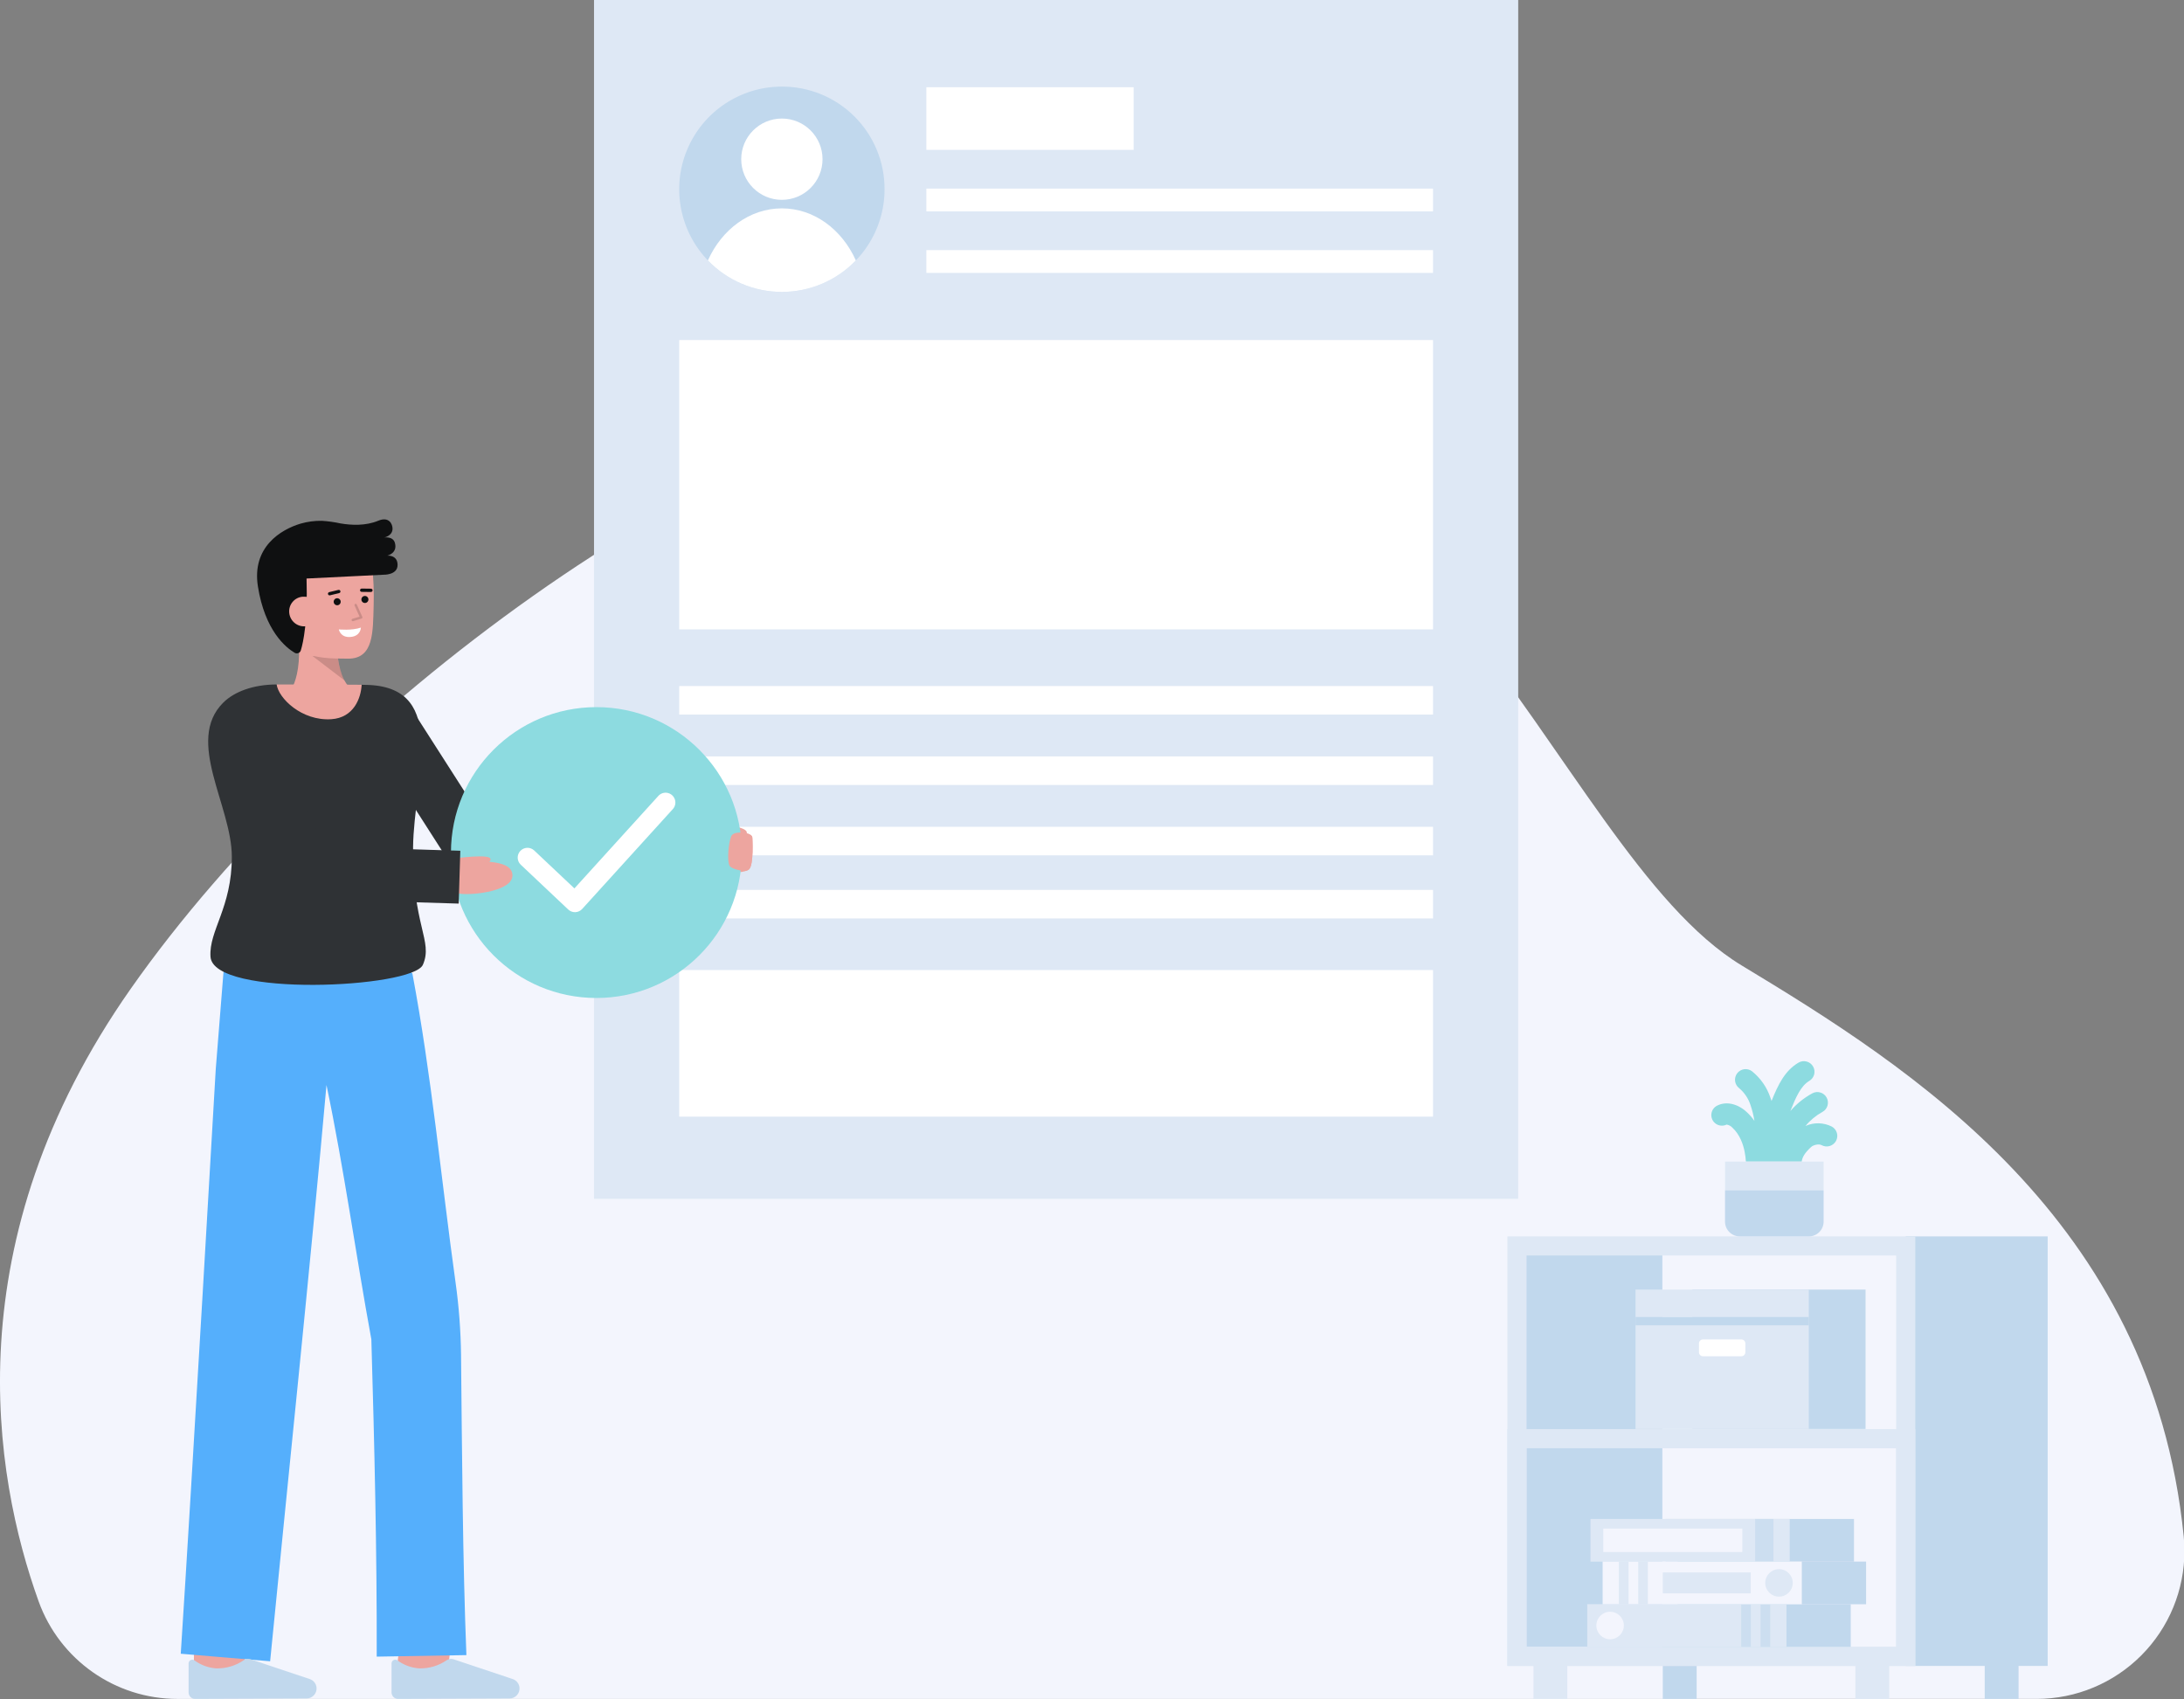 <?xml version="1.0" standalone="no"?><!DOCTYPE svg PUBLIC "-//W3C//DTD SVG 1.1//EN" "http://www.w3.org/Graphics/SVG/1.1/DTD/svg11.dtd"><svg height="701" node-id="1" sillyvg="true" template-height="701" template-width="901" version="1.1" viewBox="0 0 901 701" width="901" xmlns="http://www.w3.org/2000/svg" xmlns:xlink="http://www.w3.org/1999/xlink"><rect x="0" y="0" width="901" height="701" fill="#808080" stroke="none"/><defs node-id="100"></defs><g node-id="334"><path d="M 73.29 700.95 C 47.59 700.97 24.64 684.86 15.93 660.68 C -2.76 608.64 -19.22 512.23 53.94 407.94 C 134.82 292.64 296.63 173.43 410.44 161.22 C 588.74 142.10 638.57 349.98 718.57 398.36 C 787.69 440.16 887.79 502.83 900.87 633.82 C 902.49 649.92 897.65 666.01 887.40 678.54 C 877.16 691.07 862.36 699.02 846.26 700.64 C 844.24 700.84 842.22 700.94 840.19 700.94 Z" fill="#f3f5fd" fill-rule="nonzero" group-id="1" node-id="103" stroke="none" target-height="558.87" target-width="921.706" target-x="-19.216" target-y="142.099"></path></g><g node-id="335"><path d="M 245.06 0.00 L 626.33 0.00 L 626.33 494.60 L 245.06 494.60 Z" fill="#dee8f5" fill-rule="nonzero" group-id="2" node-id="108" stroke="none" target-height="494.601" target-width="381.27" target-x="245.064" target-y="0"></path><path d="M 280.21 140.30 L 591.19 140.30 L 591.19 259.67 L 280.21 259.67 Z" fill="#ffffff" fill-rule="nonzero" group-id="2" node-id="110" stroke="none" target-height="119.37" target-width="310.986" target-x="280.206" target-y="140.303"></path><path d="M 280.21 400.22 L 591.19 400.22 L 591.19 460.71 L 280.21 460.71 Z" fill="#ffffff" fill-rule="nonzero" group-id="2" node-id="112" stroke="none" target-height="60.491" target-width="310.986" target-x="280.206" target-y="400.218"></path><g node-id="341"><path d="M 280.21 283.05 L 591.19 283.05 L 591.19 294.82 L 280.21 294.82 Z" fill="#ffffff" fill-rule="nonzero" group-id="2,8" node-id="116" stroke="none" target-height="11.776" target-width="310.986" target-x="280.206" target-y="283.046"></path><path d="M 280.21 312.09 L 591.19 312.09 L 591.19 323.86 L 280.21 323.86 Z" fill="#ffffff" fill-rule="nonzero" group-id="2,8" node-id="118" stroke="none" target-height="11.776" target-width="310.986" target-x="280.206" target-y="312.088"></path><path d="M 280.21 341.13 L 591.19 341.13 L 591.19 352.90 L 280.21 352.90 Z" fill="#ffffff" fill-rule="nonzero" group-id="2,8" node-id="120" stroke="none" target-height="11.776" target-width="310.986" target-x="280.206" target-y="341.129"></path><path d="M 280.21 367.16 L 591.19 367.16 L 591.19 378.94 L 280.21 378.94 Z" fill="#ffffff" fill-rule="nonzero" group-id="2,8" node-id="122" stroke="none" target-height="11.776" target-width="310.986" target-x="280.206" target-y="367.163"></path></g><g node-id="342"><path d="M 364.92 78.08 C 364.92 95.21 354.60 110.66 338.77 117.21 C 322.94 123.77 304.73 120.15 292.61 108.03 C 280.50 95.92 276.87 77.70 283.43 61.87 C 289.99 46.05 305.43 35.73 322.56 35.73 C 333.80 35.69 344.60 40.14 352.55 48.10 C 360.50 56.05 364.95 66.84 364.92 78.08 Z" fill="#c1d8ed" fill-rule="nonzero" group-id="2,9" node-id="127" stroke="none" target-height="88.075" target-width="88.075" target-x="276.874" target-y="35.693"></path><path d="M 339.33 65.68 C 339.33 74.94 331.82 82.45 322.56 82.45 C 313.30 82.45 305.79 74.94 305.79 65.68 C 305.79 56.42 313.30 48.91 322.56 48.91 C 331.82 48.91 339.33 56.42 339.33 65.68 Z" fill="#ffffff" fill-rule="nonzero" group-id="2,9" node-id="129" stroke="none" target-height="33.536" target-width="33.536" target-x="305.793" target-y="48.91"></path><path d="M 353.08 107.45 C 345.10 115.75 334.08 120.44 322.56 120.44 C 311.04 120.44 300.03 115.75 292.04 107.45 C 297.75 94.69 309.28 85.97 322.56 85.97 C 335.84 85.97 347.37 94.69 353.08 107.45 Z" fill="#ffffff" fill-rule="nonzero" group-id="2,9" node-id="131" stroke="none" target-height="34.471" target-width="61.043" target-x="292.039" target-y="85.965"></path></g><path d="M 382.17 35.99 L 467.68 35.99 L 467.68 61.83 L 382.17 61.83 Z" fill="#ffffff" fill-rule="nonzero" group-id="2" node-id="134" stroke="none" target-height="25.841" target-width="85.51" target-x="382.174" target-y="35.989"></path><path d="M 382.17 77.81 L 591.19 77.81 L 591.19 87.22 L 382.17 87.22 Z" fill="#ffffff" fill-rule="nonzero" group-id="2" node-id="136" stroke="none" target-height="9.402" target-width="209.017" target-x="382.174" target-y="77.815"></path><path d="M 382.17 103.20 L 591.19 103.20 L 591.19 112.60 L 382.17 112.60 Z" fill="#ffffff" fill-rule="nonzero" group-id="2" node-id="138" stroke="none" target-height="9.402" target-width="209.017" target-x="382.174" target-y="103.2"></path></g><g node-id="336"><path d="M 290.21 343.77 C 290.21 343.77 298.42 339.78 304.59 341.31 C 310.75 342.84 307.86 345.49 303.38 346.44 C 298.89 347.38 289.04 348.92 289.04 348.92" fill="#eda59f" fill-rule="nonzero" group-id="3" node-id="143" stroke="none" target-height="9.138" target-width="21.719" target-x="289.035" target-y="339.778"></path><path d="M 295.01 343.58 C 295.01 343.58 310.23 341.98 310.38 345.64 C 310.38 345.64 311.05 356.94 308.99 358.69 C 305.86 361.32 290.40 359.26 290.40 359.26 Z" fill="#eda59f" fill-rule="nonzero" group-id="3" node-id="145" stroke="none" target-height="19.34" target-width="20.646" target-x="290.405" target-y="341.98"></path></g><g node-id="337"><g node-id="343"><path d="M 184.66 690.13 L 163.81 687.65 C 164.74 679.75 165.81 670.27 165.88 668.72 C 165.88 668.82 165.88 668.90 165.88 668.96 L 186.88 668.96 C 186.87 669.59 186.87 671.51 184.66 690.13 Z" fill="#eda59f" fill-rule="nonzero" group-id="4,10" node-id="152" stroke="none" target-height="21.408" target-width="23.072" target-x="163.805" target-y="668.718"></path><path d="M 100.98 692.64 L 79.98 692.57 C 79.98 692.57 80.05 670.88 80.05 668.96 L 101.05 668.96 C 101.05 670.89 100.98 692.64 100.98 692.64 Z" fill="#eda59f" fill-rule="nonzero" group-id="4,10" node-id="154" stroke="none" target-height="23.673" target-width="21.07" target-x="79.983" target-y="668.963"></path><path d="M 155.41 683.50 L 192.41 682.87 C 190.87 643.91 190.61 599.34 190.20 559.01 C 190.08 549.02 189.33 539.04 187.94 529.14 C 181.99 486.42 178.10 443.94 170.09 401.46 L 169.82 401.54 L 169.04 396.21 L 92.96 391.51 L 89.00 441.22 C 89.00 441.22 79.09 613.16 74.57 682.30 L 111.44 685.41 C 118.08 617.63 128.36 518.86 134.69 447.65 C 141.95 482.32 146.88 518.22 153.20 552.59 C 154.46 595.62 155.53 640.60 155.41 683.50 Z" fill="#55affc" fill-rule="nonzero" group-id="4,10" node-id="156" stroke="none" target-height="293.902" target-width="117.841" target-x="74.57" target-y="391.513"></path><path d="M 126.51 700.76 C 127.65 700.75 128.74 700.27 129.51 699.43 C 130.29 698.59 130.68 697.47 130.59 696.33 L 130.59 696.33 C 130.46 694.74 129.43 693.36 127.93 692.80 L 103.49 684.62 C 102.53 684.30 101.48 684.41 100.61 684.93 C 97.25 687.27 93.23 688.46 89.15 688.34 C 85.96 688.11 82.91 686.99 80.33 685.11 C 79.86 684.73 79.22 684.65 78.68 684.91 C 78.14 685.17 77.80 685.71 77.80 686.31 L 77.80 698.26 C 77.80 698.98 78.08 699.66 78.59 700.16 C 79.09 700.67 79.77 700.95 80.49 700.94 Z" fill="#c1d8ed" fill-rule="nonzero" group-id="4,10" node-id="158" stroke="none" target-height="16.647" target-width="52.88" target-x="77.797" target-y="684.298"></path><path d="M 210.25 700.76 C 211.39 700.75 212.47 700.27 213.25 699.43 C 214.02 698.59 214.41 697.47 214.32 696.33 L 214.32 696.33 C 214.20 694.74 213.16 693.36 211.66 692.80 L 187.22 684.62 C 186.26 684.30 185.21 684.41 184.35 684.93 C 180.99 687.27 176.97 688.46 172.88 688.34 C 169.70 688.11 166.64 686.99 164.06 685.11 C 163.60 684.73 162.96 684.65 162.41 684.91 C 161.87 685.17 161.53 685.71 161.53 686.31 L 161.53 698.26 C 161.53 698.98 161.82 699.66 162.32 700.16 C 162.82 700.67 163.51 700.95 164.22 700.94 Z" fill="#c1d8ed" fill-rule="nonzero" group-id="4,10" node-id="160" stroke="none" target-height="16.647" target-width="52.88" target-x="161.53" target-y="684.298"></path></g><path d="M 254.78 362.25 L 195.30 362.25 C 191.72 362.24 188.39 360.42 186.46 357.41 L 148.88 298.74 L 166.56 287.41 L 201.04 341.25 L 254.78 341.25 Z" fill="#2f3235" fill-rule="nonzero" group-id="4" node-id="163" stroke="none" target-height="74.832" target-width="105.901" target-x="148.877" target-y="287.413"></path><path d="M 174.47 398.03 C 170.28 407.66 87.94 411.66 86.84 394.72 C 86.14 383.94 95.64 374.53 95.64 353.52 C 95.64 332.51 76.31 305.68 92.06 289.93 C 96.64 285.36 104.53 282.41 114.14 282.40 C 114.86 288.01 148.93 288.03 149.19 282.53 C 150.49 282.55 151.50 282.57 152.12 282.60 C 185.31 284.03 170.72 321.79 170.41 349.53 C 170.01 381.99 178.78 388.11 174.47 398.03 Z" fill="#2f3235" fill-rule="nonzero" group-id="4" node-id="165" stroke="none" target-height="129.26" target-width="108.99" target-x="76.315" target-y="282.403"></path><path d="M 149.19 282.53 C 148.93 288.03 145.94 296.12 136.71 296.73 C 124.41 297.54 114.86 288.01 114.14 282.40 L 114.17 282.40 C 126.28 282.40 142.12 282.42 149.19 282.53 Z" fill="#eda59f" fill-rule="nonzero" group-id="4" node-id="167" stroke="none" target-height="15.143" target-width="35.04" target-x="114.145" target-y="282.4"></path><path d="M 117.15 287.96 C 117.15 287.96 124.88 283.86 123.15 262.80 L 139.13 259.84 C 139.13 259.84 137.33 278.72 145.41 284.71 Z" fill="#eda59f" fill-rule="nonzero" group-id="4,11" node-id="171" stroke="none" target-height="28.118" target-width="28.269" target-x="117.146" target-y="259.839"></path><path d="M 142.14 280.76 L 128.87 270.61 L 139.29 270.50 C 139.60 274.07 140.56 277.55 142.14 280.76 Z" fill="#000000" fill-opacity="0.15" fill-rule="nonzero" group-id="4,11,16" node-id="175" stroke="none" target-height="10.262" target-width="13.273" target-x="128.869" target-y="270.502"></path><path d="M 114.09 254.64 C 115.19 261.02 118.68 267.07 124.31 269.14 C 131.00 271.58 135.96 271.75 143.67 271.75 C 154.20 271.75 153.85 260.77 154.15 249.71 C 154.44 238.61 153.56 226.69 149.40 222.82 C 141.10 215.10 116.72 219.99 113.76 232.91 C 112.23 239.60 113.03 248.56 114.09 254.64 Z" fill="#eda59f" fill-rule="nonzero" group-id="4,11" node-id="178" stroke="none" target-height="56.651" target-width="42.217" target-x="112.228" target-y="215.1"></path><path d="M 159.79 229.25 C 159.79 229.25 164.10 228.28 162.92 223.99 C 162.13 221.13 158.48 221.77 158.48 221.77 C 158.48 221.77 161.94 221.13 161.94 218.12 C 161.94 216.22 160.48 212.99 156.07 214.83 C 150.90 217.00 144.99 216.72 140.51 215.96 C 137.97 215.41 135.39 215.04 132.80 214.88 L 132.79 214.88 L 132.79 214.88 C 129.81 214.82 126.84 215.22 123.97 216.05 C 115.95 218.45 103.82 225.65 106.40 241.95 C 109.28 260.14 117.81 267.10 121.57 269.33 C 122.02 269.60 122.57 269.65 123.06 269.46 C 123.55 269.28 123.93 268.88 124.09 268.37 C 125.15 264.96 126.99 256.38 126.47 238.69 C 151.13 237.48 158.22 237.12 158.22 237.12 C 158.22 237.12 164.02 237.33 164.02 233.09 C 164.02 228.85 159.79 229.25 159.79 229.25 Z" fill="#0f1011" fill-rule="nonzero" group-id="4,11" node-id="180" stroke="none" target-height="56.66" target-width="60.28" target-x="103.816" target-y="212.992"></path><path d="M 140.55 248.27 C 140.55 249.07 139.91 249.72 139.10 249.72 C 138.30 249.72 137.66 249.07 137.66 248.27 C 137.66 247.47 138.30 246.82 139.10 246.82 C 139.91 246.82 140.55 247.47 140.55 248.27 Z" fill="#0f1011" fill-rule="nonzero" group-id="4,11,17" node-id="184" stroke="none" target-height="2.898" target-width="2.898" target-x="137.656" target-y="246.817"></path><path d="M 151.99 247.33 C 151.99 248.13 151.34 248.78 150.54 248.78 C 149.74 248.78 149.09 248.13 149.09 247.33 C 149.09 246.53 149.74 245.88 150.54 245.88 C 151.34 245.88 151.99 246.53 151.99 247.33 Z" fill="#0f1011" fill-rule="nonzero" group-id="4,11,17" node-id="186" stroke="none" target-height="2.898" target-width="2.898" target-x="149.088" target-y="245.88"></path><path d="M 153.05 244.24 L 153.04 244.24 L 149.20 244.19 C 149.02 244.19 148.85 244.12 148.72 243.99 C 148.60 243.86 148.53 243.68 148.53 243.50 C 148.54 243.13 148.84 242.83 149.22 242.83 L 153.06 242.88 C 153.42 242.90 153.71 243.20 153.71 243.56 C 153.70 243.93 153.41 244.23 153.05 244.24 Z" fill="#0f1011" fill-rule="nonzero" group-id="4,11,17" node-id="188" stroke="none" target-height="1.41" target-width="5.184" target-x="148.526" target-y="242.831"></path><path d="M 135.98 245.64 C 135.63 245.64 135.34 245.38 135.30 245.04 C 135.26 244.70 135.48 244.38 135.82 244.30 L 139.60 243.39 C 139.84 243.32 140.10 243.40 140.27 243.57 C 140.44 243.75 140.50 244.01 140.43 244.24 C 140.36 244.48 140.16 244.66 139.92 244.71 L 136.14 245.62 C 136.09 245.63 136.03 245.64 135.98 245.64 Z" fill="#0f1011" fill-rule="nonzero" group-id="4,11,17" node-id="190" stroke="none" target-height="2.319" target-width="5.244" target-x="135.257" target-y="243.324"></path><path d="M 131.57 251.81 C 131.82 255.18 129.31 258.12 125.94 258.40 C 122.58 258.67 119.62 256.18 119.32 252.81 C 119.16 251.18 119.67 249.56 120.73 248.31 C 121.79 247.06 123.31 246.29 124.94 246.19 C 129.32 246.05 131.29 248.43 131.57 251.81 Z" fill="#eda59f" fill-rule="nonzero" group-id="4,11" node-id="193" stroke="none" target-height="12.623" target-width="12.661" target-x="119.162" target-y="246.049"></path><path d="M 145.54 256.30 C 145.29 256.30 145.08 256.12 145.04 255.87 C 145.01 255.63 145.15 255.39 145.39 255.32 L 148.34 254.42 L 146.28 249.83 C 146.17 249.58 146.28 249.28 146.53 249.17 C 146.78 249.06 147.07 249.17 147.19 249.42 L 149.48 254.52 C 149.54 254.65 149.54 254.80 149.48 254.94 C 149.42 255.07 149.31 255.16 149.17 255.21 L 145.68 256.28 C 145.64 256.29 145.59 256.30 145.54 256.30 Z" fill="#000000" fill-opacity="0.15" fill-rule="nonzero" group-id="4,11,18" node-id="197" stroke="none" target-height="7.241" target-width="4.535" target-x="145.005" target-y="249.059"></path><path d="M 139.78 259.68 C 139.78 259.68 145.12 260.24 148.88 258.93 C 148.88 258.93 148.85 262.45 144.61 262.80 C 140.38 263.15 139.78 259.68 139.78 259.68 Z" fill="#ffffff" fill-rule="nonzero" group-id="4,11" node-id="200" stroke="none" target-height="4.217" target-width="9.1" target-x="139.776" target-y="258.932"></path></g><path d="M 306.05 351.75 C 306.05 384.88 279.18 411.75 246.04 411.75 C 212.91 411.75 186.04 384.88 186.04 351.75 C 186.04 318.61 212.91 291.75 246.04 291.75 C 279.18 291.75 306.05 318.61 306.05 351.75 Z" fill="#8ddbe0" fill-rule="nonzero" node-id="204" stroke="none" target-height="120" target-width="120" target-x="186.045" target-y="291.745"></path><path d="M 308.98 358.69 C 308.70 358.91 308.39 359.09 308.05 359.22 C 306.26 359.59 301.74 358.50 301.01 357.25 C 299.83 355.21 300.56 347.83 301.60 345.16 C 302.58 342.66 307.45 343.71 308.08 343.82 C 308.11 343.83 308.13 343.84 308.15 343.84 C 309.47 344.20 310.35 344.77 310.38 345.65 C 310.38 345.65 311.05 356.94 308.98 358.69 Z" fill="#eda59f" fill-rule="nonzero" node-id="206" stroke="none" target-height="16.927" target-width="11.223" target-x="299.83" target-y="342.659"></path><path d="M 176.50 365.50 C 176.50 365.50 178.91 352.35 188.21 354.64 C 194.09 356.08 211.15 353.51 211.41 361.05 C 211.63 367.59 195.61 369.33 190.31 368.79 C 185.55 368.30 176.50 365.50 176.50 365.50 Z" fill="#eda59f" fill-rule="nonzero" group-id="5" node-id="210" stroke="none" target-height="16.981" target-width="35.133" target-x="176.5" target-y="352.351"></path><path d="M 184.81 354.50 C 184.81 354.50 198.65 352.46 201.74 353.77 C 204.48 354.94 197.74 358.57 197.74 358.57 Z" fill="#eda59f" fill-rule="nonzero" group-id="5" node-id="212" stroke="none" target-height="6.115" target-width="19.674" target-x="184.806" target-y="352.458"></path><path d="M 189.23 372.81 L 127.36 370.92 C 123.42 370.80 119.86 368.57 118.03 365.09 L 87.48 306.83 L 106.79 296.71 L 134.38 349.32 L 189.90 351.02 Z" fill="#2f3235" fill-rule="nonzero" node-id="215" stroke="none" target-height="76.103" target-width="102.418" target-x="87.481" target-y="296.707"></path><path d="M 237.19 376.35 C 236.16 376.35 235.17 375.95 234.42 375.25 L 214.81 356.74 C 213.21 355.20 213.15 352.67 214.67 351.06 C 216.19 349.45 218.73 349.36 220.35 350.86 L 236.97 366.54 L 271.52 328.47 C 272.48 327.35 273.96 326.84 275.40 327.14 C 276.84 327.44 278.01 328.50 278.44 329.90 C 278.88 331.31 278.52 332.84 277.50 333.90 L 240.18 375.02 C 239.45 375.83 238.43 376.30 237.34 376.35 Z" fill="#ffffff" fill-rule="nonzero" node-id="217" stroke="none" target-height="49.504" target-width="65.727" target-x="213.153" target-y="326.845"></path><path d="M 685.98 685.56 L 699.94 685.56 L 699.94 700.95 L 685.98 700.95 Z" fill="#c1d8ed" fill-rule="nonzero" group-id="6,12" node-id="223" stroke="none" target-height="15.388" target-width="13.959" target-x="685.979" target-y="685.558"></path><path d="M 818.79 685.56 L 832.75 685.56 L 832.75 700.95 L 818.79 700.95 Z" fill="#c1d8ed" fill-rule="nonzero" group-id="6,12" node-id="225" stroke="none" target-height="15.388" target-width="13.959" target-x="818.787" target-y="685.558"></path><path d="M 786.20 510.11 L 844.76 510.11 L 844.76 687.34 L 786.20 687.34 Z" fill="#c1d8ed" fill-rule="nonzero" group-id="6" node-id="228" stroke="none" target-height="177.231" target-width="58.568" target-x="786.196" target-y="510.11"></path><path d="M 625.82 514.03 L 685.80 514.03 L 685.80 685.56 L 625.82 685.56 Z" fill="#c1d8ed" fill-rule="nonzero" group-id="6" node-id="230" stroke="none" target-height="171.523" target-width="59.977" target-x="625.823" target-y="514.035"></path><path d="M 790.14 687.34 L 621.88 687.34 L 621.88 510.11 L 790.14 510.11 Z M 629.77 679.45 L 782.25 679.45 L 782.25 518.00 L 629.77 518.00 Z" fill="#dee8f5" fill-rule="nonzero" group-id="6" node-id="232" stroke="none" target-height="177.231" target-width="168.263" target-x="621.878" target-y="510.11"></path><path d="M 790.14 687.34 L 621.88 687.34 L 621.88 589.63 L 790.14 589.63 Z M 629.77 679.45 L 782.25 679.45 L 782.25 597.52 L 629.77 597.52 Z" fill="#dee8f5" fill-rule="nonzero" group-id="6" node-id="234" stroke="none" target-height="97.714" target-width="168.263" target-x="621.878" target-y="589.627"></path><path d="M 698.16 532.06 L 698.16 543.34 L 698.16 589.56 L 769.63 589.56 L 769.63 543.34 L 769.63 532.06 L 698.16 532.06 Z" fill="#c1d8ed" fill-rule="nonzero" group-id="6,13" node-id="238" stroke="none" target-height="57.505" target-width="71.478" target-x="698.156" target-y="532.058"></path><path d="M 674.73 543.34 L 746.21 543.34 L 746.21 589.56 L 674.73 589.56 Z" fill="#dee8f5" fill-rule="nonzero" group-id="6,13" node-id="240" stroke="none" target-height="46.219" target-width="71.478" target-x="674.728" target-y="543.344"></path><path d="M 674.73 543.34 L 746.21 543.34 L 746.21 546.81 L 674.73 546.81 Z" fill="#c1d8ed" fill-rule="nonzero" group-id="6,13" node-id="242" stroke="none" target-height="3.465" target-width="71.478" target-x="674.728" target-y="543.344"></path><path d="M 746.21 543.34 L 674.73 543.34 L 674.73 532.06 L 746.21 532.06 Z" fill="#dee8f5" fill-rule="nonzero" group-id="6,13,19" node-id="246" stroke="none" target-height="11.286" target-width="71.478" target-x="674.729" target-y="532.058"></path><path d="M 702.55 552.63 L 718.39 552.63 C 719.30 552.63 720.04 553.36 720.04 554.27 L 720.04 557.92 C 720.04 558.83 719.30 559.57 718.39 559.57 L 702.55 559.57 C 701.64 559.57 700.90 558.83 700.90 557.92 L 700.90 554.27 C 700.90 553.36 701.64 552.63 702.55 552.63 Z" fill="#ffffff" fill-rule="nonzero" group-id="6,13" node-id="249" stroke="none" target-height="6.94" target-width="19.137" target-x="700.899" target-y="552.627"></path><path d="M 632.63 685.56 L 646.59 685.56 L 646.59 700.95 L 632.63 700.95 Z" fill="#dee8f5" fill-rule="nonzero" group-id="6,14" node-id="254" stroke="none" target-height="15.388" target-width="13.959" target-x="632.626" target-y="685.558"></path><path d="M 765.43 685.56 L 779.39 685.56 L 779.39 700.95 L 765.43 700.95 Z" fill="#dee8f5" fill-rule="nonzero" group-id="6,14" node-id="256" stroke="none" target-height="15.388" target-width="13.959" target-x="765.434" target-y="685.558"></path><path d="M 685.80 661.86 L 763.51 661.86 L 763.51 679.45 L 685.80 679.45 Z" fill="#c1d8ed" fill-rule="nonzero" group-id="6,15" node-id="261" stroke="none" target-height="17.596" target-width="77.709" target-x="685.805" target-y="661.855"></path><path d="M 687.14 626.70 L 764.85 626.70 L 764.85 644.30 L 687.14 644.30 Z" fill="#c1d8ed" fill-rule="nonzero" group-id="6,15" node-id="263" stroke="none" target-height="17.596" target-width="77.709" target-x="687.141" target-y="626.703"></path><path d="M 654.82 661.86 L 737.00 661.86 L 737.00 679.45 L 654.82 679.45 Z" fill="#dee8f5" fill-rule="nonzero" group-id="6,15,20" node-id="267" stroke="none" target-height="17.596" target-width="82.177" target-x="654.82" target-y="661.855"></path><path d="M 726.30 661.86 L 730.29 661.86 L 730.29 679.45 L 726.30 679.45 Z" fill="#c1d8ed" fill-opacity="0.62" fill-rule="nonzero" group-id="6,15,20,23" node-id="271" stroke="none" target-height="17.596" target-width="3.989" target-x="726.3" target-y="661.855"></path><path d="M 718.32 661.86 L 722.31 661.86 L 722.31 679.45 L 718.32 679.45 Z" fill="#c1d8ed" fill-opacity="0.62" fill-rule="nonzero" group-id="6,15,20,24" node-id="276" stroke="none" target-height="17.596" target-width="3.989" target-x="718.323" target-y="661.855"></path><path d="M 669.91 670.65 C 669.91 673.79 667.37 676.33 664.24 676.33 C 661.11 676.33 658.57 673.79 658.57 670.65 C 658.57 667.52 661.11 664.98 664.24 664.98 C 667.37 664.98 669.91 667.52 669.91 670.65 Z" fill="#f3f5fd" fill-rule="nonzero" group-id="6,15,20" node-id="279" stroke="none" target-height="11.348" target-width="11.348" target-x="658.567" target-y="664.979"></path><path d="M 656.15 626.70 L 738.33 626.70 L 738.33 644.30 L 656.15 644.30 Z" fill="#dee8f5" fill-rule="nonzero" group-id="6,15,21" node-id="284" stroke="none" target-height="17.596" target-width="82.177" target-x="656.155" target-y="626.703"></path><path d="M 661.45 630.67 L 718.79 630.67 L 718.79 640.34 L 661.45 640.34 Z" fill="#f3f5fd" fill-rule="nonzero" group-id="6,15,21" node-id="286" stroke="none" target-height="9.67" target-width="57.345" target-x="661.446" target-y="630.666"></path><path d="M 724.08 626.70 L 731.62 626.70 L 731.62 644.30 L 724.08 644.30 Z" fill="#c1d8ed" fill-opacity="0.62" fill-rule="nonzero" group-id="6,15,21,25" node-id="290" stroke="none" target-height="17.596" target-width="7.548" target-x="724.076" target-y="626.703"></path><path d="M 769.85 661.88 L 692.14 661.88 L 692.14 644.28 L 769.85 644.28 Z" fill="#c1d8ed" fill-rule="nonzero" group-id="6,15,22,26" node-id="298" stroke="none" target-height="17.596" target-width="77.709" target-x="692.143" target-y="644.28"></path><path d="M 743.33 661.88 L 661.16 661.88 L 661.16 644.28 L 743.33 644.28 Z" fill="#f3f5fd" fill-rule="nonzero" group-id="6,15,22,27,28" node-id="305" stroke="none" target-height="17.596" target-width="82.177" target-x="661.158" target-y="644.28"></path><path d="M 671.85 661.88 L 667.87 661.88 L 667.87 644.28 L 671.85 644.28 Z" fill="#dee8f5" fill-rule="nonzero" group-id="6,15,22,27,29" node-id="310" stroke="none" target-height="17.596" target-width="3.989" target-x="667.865" target-y="644.28"></path><path d="M 679.83 661.88 L 675.84 661.88 L 675.84 644.28 L 679.83 644.28 Z" fill="#dee8f5" fill-rule="nonzero" group-id="6,15,22,27,30" node-id="315" stroke="none" target-height="17.596" target-width="3.989" target-x="675.843" target-y="644.28"></path><path d="M 739.59 653.08 C 739.59 656.21 737.05 658.75 733.91 658.75 C 730.78 658.75 728.24 656.21 728.24 653.08 C 728.24 649.94 730.78 647.40 733.91 647.40 C 737.05 647.40 739.59 649.94 739.59 653.08 Z" fill="#dee8f5" fill-rule="nonzero" group-id="6,15,22,27" node-id="318" stroke="none" target-height="11.348" target-width="11.348" target-x="728.24" target-y="647.403"></path><path d="M 685.98 648.76 L 722.25 648.76 L 722.25 657.39 L 685.98 657.39 Z" fill="#dee8f5" fill-rule="nonzero" group-id="6,15,22" node-id="321" stroke="none" target-height="8.626" target-width="36.276" target-x="685.979" target-y="648.764"></path><path d="M 757.42 470.76 C 756.85 471.77 755.91 472.52 754.80 472.84 C 753.68 473.16 752.49 473.02 751.47 472.46 C 750.35 471.84 748.09 472.37 747.16 473.24 C 744.70 475.51 743.54 477.30 743.28 479.24 L 720.26 479.24 C 720.18 477.86 720.00 476.48 719.73 475.11 C 719.15 472.20 717.80 468.13 714.70 465.26 C 714.07 464.58 713.23 464.12 712.30 463.98 C 710.90 464.67 709.23 464.56 707.93 463.69 C 706.63 462.82 705.90 461.32 706.01 459.76 C 706.12 458.20 707.05 456.81 708.46 456.13 C 712.16 454.29 716.83 455.33 720.63 458.84 C 721.81 459.93 722.86 461.14 723.78 462.46 C 723.43 460.23 722.89 458.03 722.15 455.89 C 721.27 453.20 719.66 450.80 717.49 448.97 C 715.57 447.50 715.20 444.76 716.66 442.83 C 718.13 440.91 720.88 440.53 722.80 442.00 C 726.33 444.84 728.97 448.63 730.39 452.93 C 730.55 453.36 730.70 453.80 730.84 454.25 C 733.56 447.47 736.35 441.73 741.97 438.42 C 744.05 437.20 746.74 437.89 747.96 439.98 C 749.19 442.06 748.49 444.74 746.41 445.97 C 742.97 447.99 740.92 452.55 738.60 458.40 C 741.15 455.44 744.21 452.97 747.64 451.10 C 749.76 449.94 752.41 450.72 753.57 452.84 C 754.73 454.96 753.95 457.62 751.83 458.77 C 749.16 460.24 746.79 462.20 744.86 464.55 C 748.33 463.00 752.32 463.10 755.72 464.81 C 757.83 465.99 758.59 468.65 757.42 470.76 Z" fill="#8ddbe0" fill-rule="nonzero" group-id="7" node-id="328" stroke="none" target-height="42.046" target-width="52.688" target-x="705.9" target-y="437.198"></path><path d="M 711.66 479.24 L 752.33 479.24 L 752.33 491.07 L 711.66 491.07 Z" fill="#dee8f5" fill-rule="nonzero" group-id="7" node-id="330" stroke="none" target-height="11.825" target-width="40.669" target-x="711.66" target-y="479.243"></path><path d="M 752.33 491.07 L 752.33 504.03 C 752.32 507.39 749.60 510.11 746.25 510.11 L 717.73 510.11 C 714.38 510.11 711.65 507.39 711.65 504.03 L 711.65 491.07 Z" fill="#c1d8ed" fill-rule="nonzero" group-id="7" node-id="332" stroke="none" target-height="19.042" target-width="40.672" target-x="711.653" target-y="491.068"></path></svg>